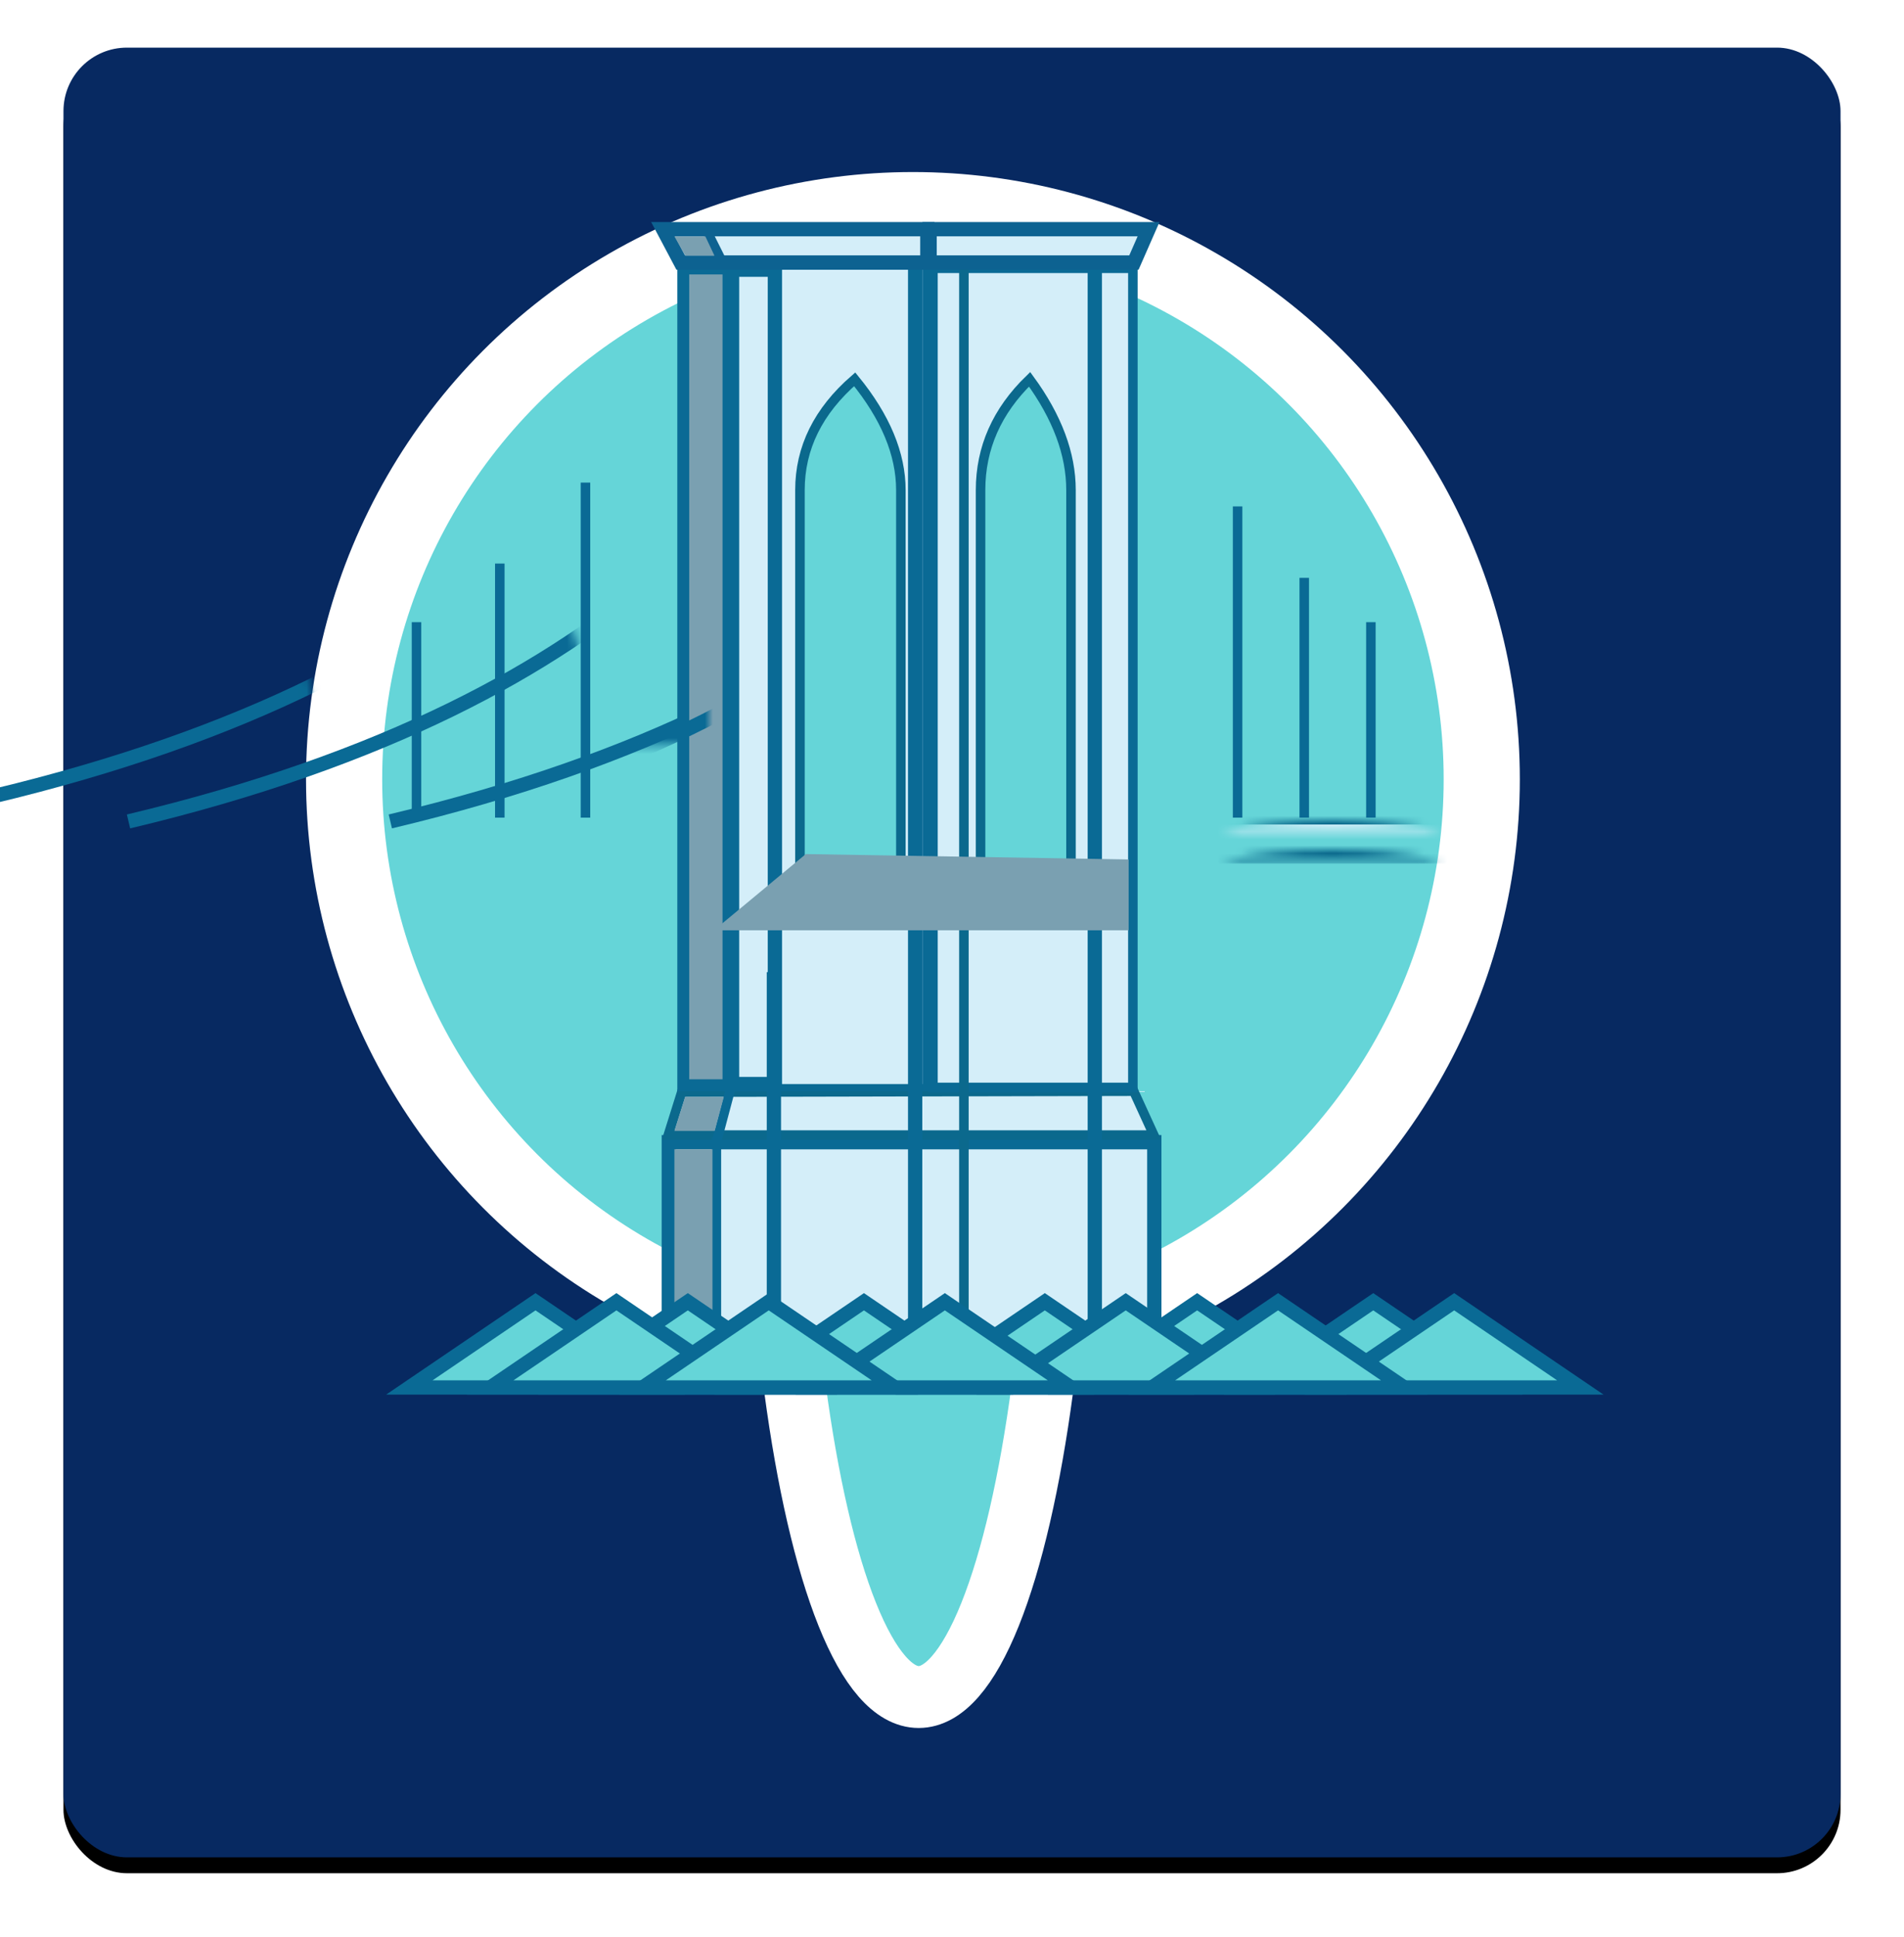 <?xml version="1.0" encoding="UTF-8"?>
<svg width="240px" height="244px" viewBox="0 0 240 244" version="1.1" xmlns="http://www.w3.org/2000/svg" xmlns:xlink="http://www.w3.org/1999/xlink">
    <!-- Generator: Sketch 55.2 (78181) - https://sketchapp.com -->
    <title>Group</title>
    <desc>Created with Sketch.</desc>
    <defs>
        <rect id="path-1" x="0" y="0" width="224" height="228" rx="8"></rect>
        <filter x="-5.8%" y="-4.8%" width="111.6%" height="111.4%" filterUnits="objectBoundingBox" id="filter-2">
            <feOffset dx="0" dy="2" in="SourceAlpha" result="shadowOffsetOuter1"></feOffset>
            <feGaussianBlur stdDeviation="4" in="shadowOffsetOuter1" result="shadowBlurOuter1"></feGaussianBlur>
            <feColorMatrix values="0 0 0 0 0   0 0 0 0 0   0 0 0 0 0  0 0 0 0.281 0" type="matrix" in="shadowBlurOuter1"></feColorMatrix>
        </filter>
        <circle id="path-3" cx="66.9" cy="66.9" r="66.9"></circle>
        <circle id="path-5" cx="66.9" cy="66.9" r="66.9"></circle>
        <rect id="path-7" x="0" y="0" width="12" height="23.4"></rect>
    </defs>
    <g id="Page-1" stroke="none" stroke-width="1" fill="none" fill-rule="evenodd">
        <g id="Landing-page-Header" transform="translate(-699, -758)">
            <g id="Pizza-Stop-Panel" transform="translate(696, 764)">
                <g id="Group" transform="translate(11, 0)">
                    <g id="Rectangle">
                        <use fill="black" fill-opacity="1" filter="url(#filter-2)" xlink:href="#path-1"></use>
                        <use fill="#072961" fill-rule="evenodd" xlink:href="#path-1"></use>
                    </g>
                    <g id="Bridge-Stop" transform="translate(22, 20)">
                        <g id="Bridge">
                            <g transform="translate(0.175, 0.475)">
                                <g id="Pin" transform="translate(13.2, 0)" fill="#65D5D8" stroke="#FFFFFF">
                                    <g id="Oval">
                                        <ellipse stroke-width="7.8" cx="72.425" cy="109.625" rx="18" ry="77.7"></ellipse>
                                        <circle stroke-width="9.6" cx="71.7" cy="71.7" r="71.7"></circle>
                                    </g>
                                </g>
                                <g id="Suspension-Backside" transform="translate(17.825, 4.925)">
                                    <mask id="mask-4" fill="white">
                                        <use xlink:href="#path-3"></use>
                                    </mask>
                                    <g id="Mask"></g>
                                    <path d="M-31.8,6.087 C-25.44,25.566 -6.034,56.7 58.766,72.087" id="Path-7-Copy-3" stroke="#0A6A95" stroke-width="1.8" mask="url(#mask-4)" transform="translate(13.483, 39.087) scale(-1, 1) translate(-13.483, -39.087) "></path>
                                    <path d="M-49.2,3 C-42.84,22.479 -23.434,53.613 41.366,69.001" id="Path-7-Copy-5" stroke="#0A6A95" stroke-width="1.8" mask="url(#mask-4)" transform="translate(-3.917, 36) scale(-1, 1) translate(3.917, -36) "></path>
                                    <path d="M1.2,6.087 C7.56,25.566 26.966,56.7 91.766,72.087" id="Path-7-Copy-4" stroke="#0A6A95" stroke-width="1.8" mask="url(#mask-4)" transform="translate(46.483, 39.087) scale(-1, 1) translate(-46.483, -39.087) "></path>
                                </g>
                                <rect id="Rectangle" stroke="#0A6A95" stroke-width="1.8" fill="#D4EEF9" x="54.125" y="117.425" width="61.2" height="28.2"></rect>
                                <polygon id="Path-3" stroke="#0B698D" stroke-width="1.2" fill="#D4EEF9" points="55.755 111.125 54.061 116.525 115.261 116.525 112.732 111"></polygon>
                                <rect id="Rectangle-Copy-3" stroke="#0A6A95" stroke-width="1.2" fill="#D4EEF9" x="87.425" y="7.325" width="25.2" height="103.2"></rect>
                                <rect id="Rectangle" stroke="#0A6A95" stroke-width="1.5" fill="#7AA0B1" x="55.95" y="7.35" width="5.7" height="102.9"></rect>
                                <path d="M107.825,6.725 L107.825,145.394" id="Line-4" stroke="#0A6A95" stroke-width="1.8" stroke-linecap="square"></path>
                                <path d="M91.325,2.4 L91.325,145.394" id="Line-5" stroke="#0B698D" stroke-width="1.2" stroke-linecap="square"></path>
                                <rect id="Rectangle-Copy" stroke="#0A6A95" stroke-width="0.9" fill="#D4EEF9" x="62.85" y="7.05" width="23.7" height="103.5"></rect>
                                <path d="M85.18,6.6 L85.18,145.269" id="Line-6" stroke="#0A6A95" stroke-width="1.8" stroke-linecap="square"></path>
                                <path d="M60.125,117.425 L60.125,145.394" id="Line-3" stroke="#0A6A95" stroke-width="1.2" stroke-linecap="square"></path>
                                <rect id="Rectangle-Copy-2" stroke="#0A6A95" stroke-width="1.8" fill="#D4EEF9" x="62.1" y="7.5" width="5.4" height="102.6"></rect>
                                <path d="M77.557,21.31 C72.958,25.303 70.659,29.957 70.659,35.273 C70.659,40.589 70.659,56.735 70.659,83.71 L83.38,83.71 C83.38,55.974 83.38,39.829 83.38,35.273 C83.38,30.718 81.439,26.063 77.557,21.31 Z" id="Path-2" stroke="#0B698D" stroke-width="1.2" fill="#65D5D8"></path>
                                <path d="M99.607,21.31 C95.486,25.303 93.425,29.957 93.425,35.273 C93.425,40.589 93.425,56.735 93.425,83.71 L104.825,83.71 C104.825,55.974 104.825,39.829 104.825,35.273 C104.825,30.718 103.086,26.063 99.607,21.31 Z" id="Path-2-Copy" stroke="#0B698D" stroke-width="1.2" fill="#65D5D8"></path>
                                <polygon id="Path" stroke="#0D6291" stroke-width="1.8" fill="#D4EEF9" points="53.4 2.4 86.718 2.4 86.718 6.6 55.625 6.6"></polygon>
                                <polygon id="Path-Copy" stroke="#0D6291" stroke-width="1.8" fill="#D4EEF9" transform="translate(100.8, 4.5) scale(-1, 1) translate(-100.8, -4.5) " points="87 2.4 114.6 2.4 114.6 6.6 88.843 6.6"></polygon>
                                <g id="Horizontal-Bridge-parts" transform="translate(17.825, 4.2)">
                                    <mask id="mask-6" fill="white">
                                        <use xlink:href="#path-5"></use>
                                    </mask>
                                    <g id="Mask"></g>
                                    <rect id="Rectangle-Copy-5" stroke="#0B698D" stroke-width="1.2" fill="#D4EEF9" mask="url(#mask-6)" x="52.975" y="76.325" width="91.8" height="1.2"></rect>
                                    <rect id="Rectangle-Copy-6" stroke="#0B698D" stroke-width="1.2" fill="#D4EEF9" mask="url(#mask-6)" x="-8.4" y="76.325" width="46.2" height="1.2"></rect>
                                    <rect id="Rectangle" stroke="#0B698D" stroke-width="1.2" fill="#D4EEF9" mask="url(#mask-6)" x="52.975" y="72.6" width="91.8" height="3.6"></rect>
                                    <rect id="Rectangle-Copy-4" stroke="#0B698D" stroke-width="1.2" fill="#D4EEF9" mask="url(#mask-6)" x="-8.4" y="72.6" width="46.2" height="3.6"></rect>
                                    <g id="diagonal-lines" mask="url(#mask-6)" stroke-linecap="square">
                                        <g transform="translate(-11.4, 72.513)">
                                            <g id="pair" transform="translate(8.4, 0)">
                                                <path d="M3.9,0.513 L0.3,4.287" id="Line-8" stroke="#0B698D" stroke-width="1.2"></path>
                                                <path d="M6,0.3 L2.4,4.075" id="Line-8-Copy" stroke="#0B698D" stroke-width="1.2"></path>
                                            </g>
                                            <g id="pair-copy-6" transform="translate(74.4, 0)">
                                                <path d="M3.9,0.513 L0.3,4.287" id="Line-8" stroke="#0B698D" stroke-width="1.2"></path>
                                                <path d="M6,0.3 L2.4,4.075" id="Line-8-Copy" stroke="#0B698D" stroke-width="1.2"></path>
                                            </g>
                                            <g id="pair-copy-5" transform="translate(0, 0.213)">
                                                <path d="M3.9,0.513 L0.3,4.287" id="Line-8" stroke="#0B698D" stroke-width="1.2"></path>
                                                <path d="M6,0.3 L2.4,4.075" id="Line-8-Copy" stroke="#0B698D" stroke-width="1.2"></path>
                                            </g>
                                            <g id="pair-copy-7" transform="translate(66, 0.213)">
                                                <path d="M3.9,0.513 L0.3,4.287" id="Line-8" stroke="#0B698D" stroke-width="1.2"></path>
                                                <path d="M6,0.3 L2.4,4.075" id="Line-8-Copy" stroke="#0B698D" stroke-width="1.2"></path>
                                            </g>
                                            <g id="pair-copy" transform="translate(15.6, 0)">
                                                <path d="M3.9,0.513 L0.3,4.287" id="Line-8" stroke="#0B698D" stroke-width="1.2"></path>
                                                <path d="M6,0.3 L2.4,4.075" id="Line-8-Copy" stroke="#0B698D" stroke-width="1.2"></path>
                                            </g>
                                            <g id="pair-copy-8" transform="translate(81.6, 0)">
                                                <path d="M3.9,0.513 L0.3,4.287" id="Line-8" stroke="#0B698D" stroke-width="1.2"></path>
                                                <path d="M6,0.3 L2.4,4.075" id="Line-8-Copy" stroke="#0B698D" stroke-width="1.2"></path>
                                            </g>
                                            <g id="pair-copy-2" transform="translate(24, 0)">
                                                <path d="M3.9,0.513 L0.3,4.287" id="Line-8" stroke="#0B698D" stroke-width="1.2"></path>
                                                <path d="M6,0.3 L2.4,4.075" id="Line-8-Copy" stroke="#0B698D" stroke-width="1.2"></path>
                                            </g>
                                            <g id="pair-copy-9" transform="translate(90, 0)">
                                                <path d="M3.9,0.513 L0.3,4.287" id="Line-8" stroke="#0B698D" stroke-width="1.2"></path>
                                                <path d="M6,0.3 L2.4,4.075" id="Line-8-Copy" stroke="#0B698D" stroke-width="1.2"></path>
                                            </g>
                                            <g id="pair-copy-3" transform="translate(32.4, 0)">
                                                <path d="M3.9,0.513 L0.3,4.287" id="Line-8" stroke="#0B698D" stroke-width="1.2"></path>
                                                <path d="M6,0.3 L2.4,4.075" id="Line-8-Copy" stroke="#0B698D" stroke-width="1.2"></path>
                                            </g>
                                            <g id="pair-copy-10" transform="translate(98.4, 0)">
                                                <path d="M3.9,0.513 L0.3,4.287" id="Line-8" stroke="#0B698D" stroke-width="1.2"></path>
                                                <path d="M6,0.3 L2.4,4.075" id="Line-8-Copy" stroke="#0B698D" stroke-width="1.2"></path>
                                            </g>
                                            <g id="pair-copy-4" transform="translate(40.8, 0)">
                                                <path d="M3.9,0.513 L0.3,4.287" id="Line-8" stroke="#0B698D" stroke-width="1.2"></path>
                                                <path d="M6,0.3 L2.4,4.075" id="Line-8-Copy" stroke="#0B698D" stroke-width="1.2"></path>
                                            </g>
                                            <g id="pair-copy-12" transform="translate(115.2, 0)">
                                                <path d="M3.9,0.513 L0.3,4.287" id="Line-8" stroke="#0B698D" stroke-width="1.2"></path>
                                                <path d="M6,0.3 L2.4,4.075" id="Line-8-Copy" stroke="#0B698D" stroke-width="1.2"></path>
                                            </g>
                                            <g id="pair-copy-13" transform="translate(123.6, 0)">
                                                <path d="M3.9,0.513 L0.3,4.287" id="Line-8" stroke="#0B698D" stroke-width="1.2"></path>
                                                <path d="M6,0.3 L2.4,4.075" id="Line-8-Copy" stroke="#0B698D" stroke-width="1.2"></path>
                                            </g>
                                            <g id="pair-copy-14" transform="translate(132, 0)">
                                                <path d="M3.9,0.513 L0.3,4.287" id="Line-8" stroke="#0B698D" stroke-width="1.2"></path>
                                                <path d="M6,0.3 L2.4,4.075" id="Line-8-Copy" stroke="#0B698D" stroke-width="1.2"></path>
                                            </g>
                                            <g id="pair-copy-15" transform="translate(140.4, 0)">
                                                <path d="M3.9,0.513 L0.3,4.287" id="Line-8" stroke="#0B698D" stroke-width="1.2"></path>
                                                <path d="M6,0.3 L2.4,4.075" id="Line-8-Copy" stroke="#0B698D" stroke-width="1.2"></path>
                                            </g>
                                            <g id="pair-copy-16" transform="translate(148.8, 0)">
                                                <path d="M3.9,0.513 L0.3,4.287" id="Line-8" stroke="#0B698D" stroke-width="1.2"></path>
                                                <path d="M6,0.3 L2.4,4.075" id="Line-8-Copy" stroke="#0B698D" stroke-width="1.2"></path>
                                            </g>
                                            <g id="pair-copy-11" transform="translate(106.8, 0)">
                                                <path d="M3.9,0.513 L0.3,4.287" id="Line-8" stroke="#0B698D" stroke-width="1.2"></path>
                                                <path d="M6,0.3 L2.4,4.075" id="Line-8-Copy" stroke="#0B698D" stroke-width="1.2"></path>
                                            </g>
                                        </g>
                                    </g>
                                    <path d="M46.834,6.812 C53.194,26.291 72.6,57.425 137.4,72.813" id="Path-7" stroke="#0A6A95" stroke-width="1.8" mask="url(#mask-6)"></path>
                                    <path d="M71.4,6.725 C77.76,26.204 97.166,57.339 161.966,72.726" id="Path-7-Copy" stroke="#0A6A95" stroke-width="1.8" mask="url(#mask-6)"></path>
                                    <path d="M92.4,6.725 C98.76,26.204 118.166,57.339 182.966,72.726" id="Path-7-Copy-2" stroke="#0A6A95" stroke-width="1.8" mask="url(#mask-6)"></path>
                                </g>
                                <g id="Group" transform="translate(71.225, 44.012)">
                                    <mask id="mask-8" fill="white">
                                        <use xlink:href="#path-7"></use>
                                    </mask>
                                    <g id="Mask"></g>
                                    <path d="M-49.143,-33.854 C-43.085,-13.938 -24.604,17.895 37.111,33.628" id="Path-7-Copy-6" stroke="#0A6A95" stroke-width="1.8" mask="url(#mask-8)" transform="translate(-6.016, -0.113) scale(-1, 1) translate(6.016, 0.113) "></path>
                                </g>
                                <path d="M67.375,96.9 L67.375,145.269" id="Line" stroke="#0A6A95" stroke-width="1.8" stroke-linecap="square"></path>
                                <path d="M61.8,111.125 L60.125,117.425" id="Line-2" stroke="#0A6A95" stroke-width="1.2" stroke-linecap="square"></path>
                                <path d="M58.8,2.4 L60.963,6.725" id="Line-7" stroke="#0D6291" stroke-width="1.2" stroke-linecap="square"></path>
                                <g id="shadows" transform="translate(54.833, 3.113)" fill="#7AA0B1">
                                    <polygon id="Path-4" points="1.354 108.6 1.77070858e-13 112.897 5.076 112.897 6.23 108.6"></polygon>
                                    <rect id="Rectangle" x="0" y="115.2" width="4.8" height="26.4"></rect>
                                    <polygon id="Path-5" points="3.9 0.189 1.43487305e-13 0.189 1.38 2.621 5.049 2.621"></polygon>
                                    <polygon id="Path-6" style="mix-blend-mode: darken;" points="16.563 78.013 4.993 87.613 57.255 87.613 57.255 78.691"></polygon>
                                </g>
                                <path d="M22.325,52.51 L22.325,75.934" id="Line-9" stroke="#0A6A95" stroke-width="1.2" stroke-linecap="square"></path>
                                <path d="M142.625,52.51 L142.625,75.934" id="Line-9-Copy-3" stroke="#0A6A95" stroke-width="1.2" stroke-linecap="square"></path>
                                <path d="M134.225,46.925 L134.225,75.934" id="Line-9-Copy-4" stroke="#0A6A95" stroke-width="1.2" stroke-linecap="square"></path>
                                <path d="M125.825,37.925 L125.825,75.934" id="Line-9-Copy-5" stroke="#0A6A95" stroke-width="1.2" stroke-linecap="square"></path>
                                <path d="M32.825,45.125 L32.825,75.934" id="Line-9-Copy" stroke="#0A6A95" stroke-width="1.2" stroke-linecap="square"></path>
                                <path d="M43.625,34.925 L43.625,75.934" id="Line-9-Copy-2" stroke="#0A6A95" stroke-width="1.2" stroke-linecap="square"></path>
                                <g id="Waves" transform="translate(21.425, 137.525)" fill="#65D5D8" stroke="#0A6A95" stroke-width="1.8">
                                    <polygon id="Triangle" points="80.1 0 96 10.8 64.2 10.8"></polygon>
                                    <polygon id="Triangle-Copy-6" points="15.9 0 31.8 10.8 0 10.8"></polygon>
                                    <polygon id="Triangle-Copy-4" points="121.5 0 137.4 10.8 105.6 10.8"></polygon>
                                    <polygon id="Triangle-Copy-7" points="57.3 0 73.2 10.8 41.4 10.8"></polygon>
                                    <polygon id="Triangle-Copy-2" points="99.3 0 115.2 10.8 83.4 10.8"></polygon>
                                    <polygon id="Triangle-Copy-8" points="35.1 0 51 10.8 19.2 10.8"></polygon>
                                    <polygon id="Triangle-Copy" points="90.3 0 106.2 10.8 74.4 10.8"></polygon>
                                    <polygon id="Triangle-Copy-9" points="26.1 0 42 10.8 10.2 10.8"></polygon>
                                    <polygon id="Triangle-Copy-5" points="131.7 0 147.6 10.8 115.8 10.8"></polygon>
                                    <polygon id="Triangle-Copy-10" points="67.5 0 83.4 10.8 51.6 10.8"></polygon>
                                    <polygon id="Triangle-Copy-3" points="109.5 0 125.4 10.8 93.6 10.8"></polygon>
                                    <polygon id="Triangle-Copy-11" points="45.3 0 61.2 10.8 29.4 10.8"></polygon>
                                </g>
                            </g>
                        </g>
                    </g>
                </g>
            </g>
        </g>
    </g>
</svg>